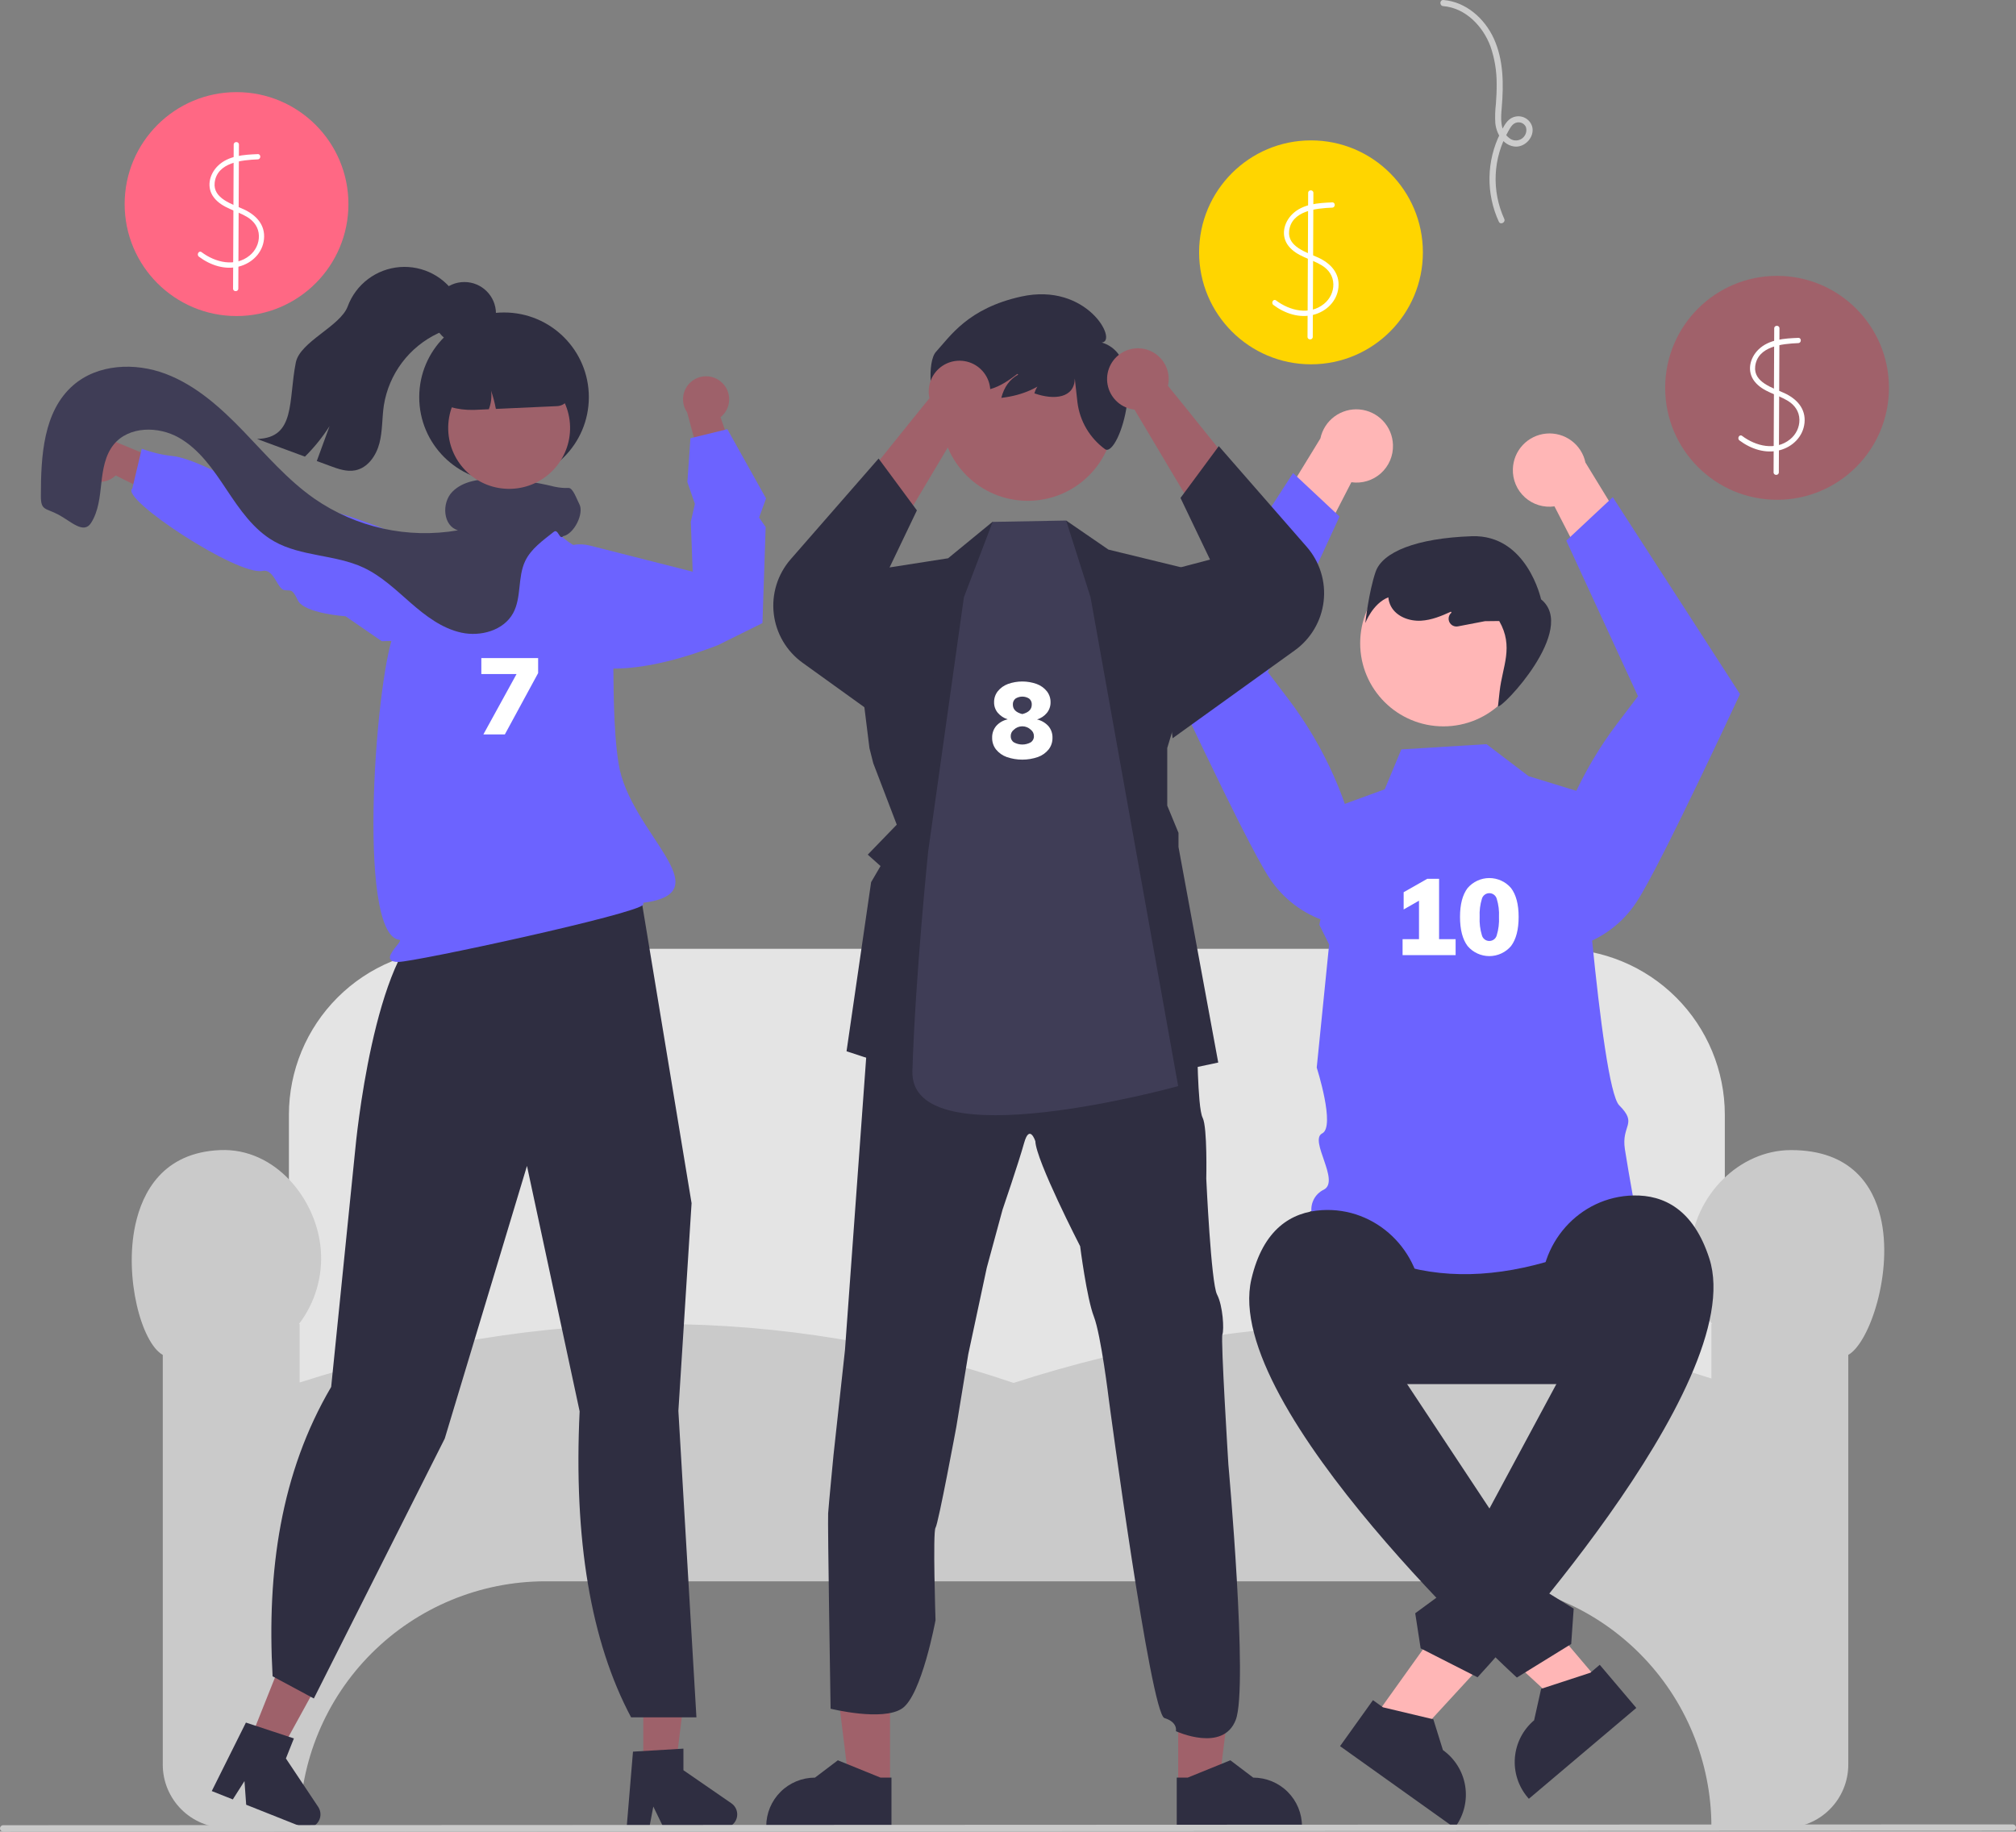 <svg width="372" height="338" viewBox="0 0 372 338" fill="none" xmlns="http://www.w3.org/2000/svg">
<rect x="0" y="0" width="372" height="338" fill="#808080" stroke="none"/>
<g clip-path="url(#clip0_85_8933)">
<path d="M321.986 286.393H49.101V240.129H53.311V205.693C53.32 197.58 56.552 189.802 62.296 184.065C68.041 178.328 75.83 175.101 83.954 175.092H287.628C295.752 175.101 303.541 178.328 309.286 184.065C315.031 189.802 318.262 197.58 318.271 205.693V240.129H321.986V286.393Z" fill="#E4E4E4"/>
<path d="M329.379 337.313H315.795V337.066C315.781 325.068 311.003 313.565 302.507 305.082C294.012 296.598 282.494 291.826 270.479 291.812H100.608C88.593 291.826 77.075 296.598 68.58 305.082C60.084 313.565 55.306 325.068 55.292 337.066V337.313H41.708C38.613 337.31 35.646 336.08 33.457 333.895C31.269 331.709 30.038 328.746 30.034 325.656V250.029C26.09 247.804 22.881 235.716 24.965 226.063C26.273 220.005 30.049 212.688 40.608 212.235C50.887 211.794 58.517 221.431 59.199 230.708C59.568 235.59 58.132 240.437 55.163 244.333H55.292V255.121C77.583 247.988 99.905 244.358 121.643 244.333C143.888 244.354 165.978 248.026 187.031 255.2C230.804 241.062 274.123 240.787 315.795 254.386V244.333H315.924C312.955 240.437 311.519 235.59 311.889 230.708C312.636 220.533 320.971 212.246 330.468 212.235H330.5C341.699 212.235 345.66 218.968 347.012 224.619C349.403 234.621 345.013 247.785 341.053 250.029V325.656C341.049 328.746 339.818 331.709 337.63 333.895C335.442 336.08 332.474 337.31 329.379 337.313Z" fill="#CACACA"/>
<path d="M253.485 317.076L260.042 321.754L281.229 298.723L271.552 291.82L253.485 317.076Z" fill="#FFB6B6"/>
<path d="M253.342 313.745L255.187 315.062L264.486 317.276L266.255 322.957L266.255 322.958C268.438 324.515 269.911 326.874 270.352 329.516C270.793 332.158 270.165 334.867 268.606 337.046L268.415 337.313L247.272 322.231L253.342 313.745Z" fill="#2F2E41"/>
<path d="M297.918 255.416H249.772C245.282 255.414 240.977 253.631 237.803 250.46C234.629 247.288 232.846 242.988 232.846 238.505C232.846 234.021 234.629 229.721 237.803 226.55C240.977 223.379 245.282 221.596 249.772 221.594H297.918C302.41 221.594 306.717 223.375 309.893 226.547C313.068 229.718 314.853 234.02 314.853 238.505C314.853 242.99 313.068 247.291 309.893 250.463C306.717 253.634 302.41 255.416 297.918 255.416Z" fill="#2F2E41"/>
<path d="M274.297 137.328L282.062 143.234L291.428 146.108C291.428 146.108 295.3 200.497 298.789 203.981C302.278 207.465 299.131 207.559 299.832 212.085C300.533 216.611 302.237 225.888 302.237 225.888C278.688 238.337 258.386 238.671 242.078 224.104C241.869 223.203 241.975 222.258 242.379 221.425C242.782 220.592 243.458 219.922 244.294 219.526C247.329 217.917 241.496 210.411 243.977 209.156C246.457 207.901 242.968 197.013 242.968 197.013L245.257 174.297L243.449 170.666L247.861 148.447L255.518 145.655L258.576 138.296L274.297 137.328Z" fill="#6C63FF"/>
<path d="M279.162 86.549C279.127 87.531 279.308 88.509 279.693 89.414C280.077 90.319 280.656 91.128 281.387 91.785C282.119 92.443 282.986 92.932 283.928 93.218C284.869 93.504 285.862 93.581 286.837 93.443L297.781 114.687L303.879 103.868L292.551 85.353C292.21 83.734 291.286 82.296 289.954 81.311C288.622 80.327 286.975 79.865 285.324 80.012C283.674 80.159 282.135 80.906 280.999 82.111C279.863 83.316 279.209 84.895 279.162 86.549Z" fill="#FFB6B6"/>
<path d="M297.593 91.746L321.068 128.08L320.991 128.247C320.902 128.438 315.586 139.904 310.435 150.405C309.642 152.022 308.853 153.616 308.087 155.143C307.757 155.802 307.431 156.447 307.111 157.079C304.947 161.338 303.057 164.858 301.929 166.53C299.433 170.311 295.718 173.126 291.399 174.507L291.291 174.535L291.187 174.492C289.075 173.602 287.329 172.019 286.238 170.006C285.147 167.992 284.776 165.667 285.186 163.414C287.222 152.549 291.759 142.305 298.44 133.491L302.245 128.481L289.02 99.768L297.593 91.746Z" fill="#6C63FF"/>
<path d="M257.036 82.098C257.07 83.08 256.889 84.058 256.505 84.963C256.12 85.867 255.541 86.677 254.81 87.334C254.078 87.991 253.211 88.481 252.269 88.767C251.328 89.053 250.335 89.13 249.36 88.992L238.416 110.236L232.318 99.417L243.646 80.902C243.987 79.282 244.911 77.844 246.243 76.86C247.575 75.876 249.223 75.413 250.873 75.561C252.523 75.708 254.062 76.455 255.198 77.66C256.334 78.865 256.988 80.444 257.036 82.098Z" fill="#FFB6B6"/>
<path d="M238.604 87.295L215.129 123.628L215.206 123.796C215.295 123.987 220.611 135.452 225.762 145.954C226.555 147.571 227.344 149.165 228.11 150.692C228.44 151.351 228.766 151.996 229.086 152.628C231.25 156.887 233.14 160.407 234.268 162.079C236.764 165.86 240.479 168.675 244.798 170.056L244.906 170.084L245.01 170.041C247.122 169.151 248.868 167.568 249.959 165.555C251.05 163.541 251.421 161.216 251.011 158.963C248.975 148.098 244.438 137.854 237.758 129.039L233.952 124.03L247.177 95.317L238.604 87.295Z" fill="#6C63FF"/>
<path d="M266.346 134.042C274.83 134.042 281.708 127.174 281.708 118.701C281.708 110.229 274.83 103.361 266.346 103.361C257.863 103.361 250.985 110.229 250.985 118.701C250.985 127.174 257.863 134.042 266.346 134.042Z" fill="#FFB6B6"/>
<path d="M253.834 105.523C255.098 101.852 261.386 99.307 271.581 98.953C281.776 98.599 284.362 110.597 284.362 110.597C291.168 116.11 277.094 130.871 276.414 130.339L276.72 127.566C277.227 122.972 279.381 119.388 276.641 114.601L274.011 114.631L269.022 115.589C268.711 115.649 268.389 115.605 268.105 115.464C267.822 115.323 267.593 115.092 267.453 114.808C267.314 114.525 267.272 114.203 267.334 113.892C267.395 113.582 267.558 113.301 267.795 113.092L267.841 113.052L267.728 112.877C265.97 113.682 264.159 114.429 262.238 114.541C260.076 114.668 257.713 113.809 256.677 111.91C256.401 111.388 256.232 110.816 256.18 110.227C253.265 111.39 251.932 114.979 251.932 114.979C251.932 114.979 252.571 109.193 253.834 105.523Z" fill="#2F2E41"/>
<path d="M295.322 310.551L289.172 315.751L266.16 294.537L275.236 286.862L295.322 310.551Z" fill="#FFB6B6"/>
<path d="M301.938 315.177L282.109 331.945L281.896 331.694C280.163 329.65 279.314 327.002 279.536 324.333C279.757 321.664 281.032 319.191 283.079 317.46L283.079 317.46L284.374 311.653L293.459 308.683L295.19 307.219L301.938 315.177Z" fill="#2F2E41"/>
<path d="M257.315 251.894L262.399 240.886C262.342 230.845 253.925 222.69 243.89 223.319C238.302 223.67 233.069 226.791 230.907 236.069C225.347 259.925 279.898 309.569 279.898 309.569L289.922 303.383L290.384 296.848L284.77 293.392L284.765 287.819L279.412 285.284L257.315 251.894Z" fill="#2F2E41"/>
<path d="M290.71 248.862L284.427 239.636C283.657 229.625 291.374 220.806 301.426 220.61C307.025 220.5 312.497 223.181 315.416 232.25C322.921 255.568 272.642 309.524 272.642 309.524L262.143 304.182L261.144 297.707L266.455 293.802L266.001 288.247L271.127 285.281L290.71 248.862Z" fill="#2F2E41"/>
<path d="M268.595 173.311V176.259H258.809V173.311H261.84V166.209L259.007 167.831V164.646L263.365 162.173H265.544V173.311L268.595 173.311Z" fill="white"/>
<path d="M270.804 174.577C269.873 173.338 269.407 171.544 269.407 169.196C269.407 166.888 269.873 165.118 270.804 163.884C271.299 163.305 271.914 162.839 272.606 162.52C273.299 162.2 274.053 162.035 274.815 162.035C275.578 162.035 276.332 162.2 277.025 162.52C277.717 162.839 278.332 163.305 278.827 163.884C279.758 165.118 280.224 166.888 280.224 169.196C280.224 171.544 279.758 173.338 278.827 174.577C278.334 175.16 277.72 175.628 277.027 175.949C276.334 176.27 275.579 176.437 274.815 176.437C274.052 176.437 273.297 176.27 272.604 175.949C271.911 175.628 271.297 175.16 270.804 174.577ZM276.182 172.609C276.517 171.504 276.658 170.349 276.598 169.196C276.656 168.066 276.515 166.935 276.182 165.853C276.097 165.556 275.918 165.296 275.671 165.11C275.425 164.924 275.124 164.824 274.815 164.824C274.507 164.824 274.206 164.924 273.96 165.11C273.713 165.296 273.534 165.556 273.449 165.853C273.115 166.935 272.975 168.066 273.032 169.196C272.973 170.349 273.114 171.504 273.449 172.609C273.531 172.907 273.71 173.171 273.957 173.358C274.204 173.546 274.505 173.648 274.815 173.648C275.126 173.648 275.427 173.546 275.674 173.358C275.921 173.171 276.099 172.907 276.182 172.609Z" fill="white"/>
<path d="M164.232 329.485L156.718 329.484L153.143 300.539L164.233 300.54L164.232 329.485Z" fill="#A0616A"/>
<path d="M164.497 337.313L141.389 337.312V337.02C141.389 334.638 142.336 332.354 144.023 330.669C145.71 328.985 147.997 328.039 150.383 328.039H150.383L154.604 324.841L162.48 328.039L164.497 328.039L164.497 337.313Z" fill="#2F2E41"/>
<path d="M217.402 329.485L224.916 329.484L228.491 300.539L217.4 300.54L217.402 329.485Z" fill="#A0616A"/>
<path d="M217.137 337.313L240.245 337.312V337.02C240.245 334.638 239.297 332.354 237.611 330.669C235.924 328.985 233.636 328.039 231.251 328.039H231.25L227.029 324.841L219.154 328.039L217.137 328.039L217.137 337.313Z" fill="#2F2E41"/>
<path d="M152.812 279.269C152.923 277.617 153.805 268.483 153.805 268.483L155.919 249.112L159.644 197.764L159.887 194.403L179.401 190.662L192.738 184.277L208.589 189.337L220.933 193.96C220.933 193.96 220.954 195.938 221.049 198.329C221.176 201.458 221.398 205.294 221.926 206.291C222.808 208.054 222.587 217.515 222.587 217.515C222.587 217.515 223.464 236.765 224.568 238.875C225.672 240.986 225.894 245.381 225.561 246.263C225.229 247.144 226.666 270.261 226.666 270.261C226.666 270.261 230.355 311.171 228.04 317.339C225.726 323.508 216.98 319.467 216.98 319.467C216.98 319.467 217.403 317.821 214.867 317.045C212.33 316.269 204.605 258.262 204.605 258.262C204.605 258.262 203.168 246.368 201.847 242.959C200.526 239.551 199.311 229.973 199.311 229.973C199.311 229.973 191.152 214.122 191.047 210.597C191.047 210.597 189.979 207.299 188.97 210.93C187.961 214.56 184.986 223.256 184.986 223.256L182.085 233.936L178.672 249.893L176.463 263.328C176.463 263.328 173.155 281.158 172.627 281.928C172.098 282.699 172.627 298.988 172.627 298.988C172.627 298.988 170.069 312.86 166.455 315.282C162.841 317.704 153.265 315.321 153.265 315.321C153.265 315.321 152.701 280.92 152.812 279.269Z" fill="#2F2E41"/>
<path d="M161.137 140.839L165.475 152.182L160.122 157.714L162.479 159.82L160.741 162.797L156.207 193.998L181.063 202.181L189.432 193.071L196.032 202.181L224.793 196.08L217.459 156.292V153.691L215.387 148.669V138.036L224.898 106.385L204.534 101.422L196.73 96.06L194.204 103.601L183.451 101.94L183.171 96.275L174.944 103.023L163.974 104.739L155.679 106.385L154.622 108.679L156.735 108.22L160.434 138.059L161.137 140.839Z" fill="#2F2E41"/>
<path d="M177.863 110.211L183.171 96.308L196.73 96.06L201.229 110.211L217.4 200.426C217.4 200.426 167.857 214.204 168.36 197.642C168.888 180.229 171.272 157.099 171.272 157.099L177.863 110.211Z" fill="#3F3D56"/>
<path d="M189.647 92.419C198.468 92.419 205.619 85.278 205.619 76.469C205.619 67.659 198.468 60.518 189.647 60.518C180.826 60.518 173.675 67.659 173.675 76.469C173.675 85.278 180.826 92.419 189.647 92.419Z" fill="#A0616A"/>
<path d="M172.733 64.898C175.333 62.071 178.586 56.898 188.437 54.725C200.61 52.04 206.363 63.022 203.293 63.202C212.269 65.917 206.503 84.468 203.929 82.912C203.907 82.896 203.886 82.88 203.866 82.862C202.482 81.844 201.32 80.555 200.452 79.074C199.583 77.593 199.027 75.95 198.815 74.247L198.327 69.857C198.257 73.429 194.601 73.901 190.867 72.586C191.088 71.803 191.509 71.091 192.09 70.52C192.67 69.949 193.39 69.539 194.177 69.331C191.893 71.435 188.919 72.941 184.765 73.421C185.275 71.45 186.291 69.999 187.881 69.139L187.734 68.995C186.212 70.151 184.626 71.263 182.796 71.787C180.737 72.376 178.27 72.057 176.86 70.448C176.48 70.004 176.193 69.488 176.016 68.931C176.321 71.76 174.421 74.989 172.945 74.434C171.718 74.196 171.002 66.779 172.733 64.898Z" fill="#2F2E41"/>
<path d="M209.34 75.589L223.866 99.994L234.603 94.93C234.603 94.93 216.103 71.855 215.513 71.192C215.766 70.07 215.671 68.898 215.242 67.831C214.813 66.765 214.07 65.853 213.111 65.217C212.152 64.581 211.023 64.251 209.872 64.271C208.721 64.29 207.603 64.658 206.666 65.325C205.728 65.993 205.016 66.929 204.624 68.009C204.231 69.09 204.176 70.264 204.466 71.377C204.755 72.489 205.377 73.487 206.247 74.24C207.118 74.992 208.196 75.462 209.34 75.589Z" fill="#A0616A"/>
<path d="M216.373 136.237L238.917 120.019C240.388 118.96 241.622 117.607 242.539 116.046C243.456 114.485 244.037 112.75 244.245 110.951C244.452 109.153 244.282 107.331 243.744 105.603C243.207 103.874 242.314 102.276 241.123 100.912L224.898 82.326L217.83 91.89L223.278 103.266L212.73 106.043L216.373 136.237Z" fill="#2F2E41"/>
<path d="M177.68 77.883L163.154 102.288L152.418 97.224C152.418 97.224 170.918 74.149 171.507 73.485C171.255 72.364 171.349 71.192 171.778 70.125C172.207 69.059 172.95 68.147 173.909 67.511C174.868 66.875 175.998 66.545 177.149 66.564C178.3 66.584 179.418 66.951 180.355 67.619C181.292 68.287 182.004 69.223 182.397 70.303C182.79 71.384 182.845 72.558 182.555 73.671C182.265 74.783 181.644 75.781 180.773 76.534C179.903 77.286 178.824 77.756 177.68 77.883Z" fill="#A0616A"/>
<path d="M170.647 138.531L148.103 122.312C146.633 121.254 145.399 119.901 144.482 118.34C143.564 116.779 142.983 115.044 142.776 113.245C142.568 111.447 142.739 109.625 143.276 107.897C143.814 106.168 144.707 104.57 145.898 103.206L162.122 84.62L169.19 94.184L163.743 105.56L174.291 108.337L170.647 138.531Z" fill="#2F2E41"/>
<path d="M193.456 133.99C193.965 134.591 194.233 135.36 194.208 136.147C194.226 136.926 193.974 137.687 193.495 138.303C192.978 138.939 192.296 139.422 191.524 139.698C189.657 140.344 187.626 140.344 185.759 139.698C184.987 139.422 184.305 138.939 183.788 138.303C183.31 137.687 183.058 136.926 183.075 136.147C183.049 135.35 183.317 134.572 183.828 133.961C184.387 133.34 185.129 132.914 185.947 132.744C185.23 132.521 184.591 132.099 184.105 131.527C183.658 130.985 183.419 130.301 183.432 129.598C183.418 128.861 183.659 128.141 184.115 127.561C184.604 126.956 185.247 126.495 185.977 126.225C187.699 125.606 189.584 125.606 191.306 126.225C192.036 126.495 192.679 126.956 193.168 127.561C193.624 128.141 193.865 128.861 193.852 129.598C193.864 130.314 193.622 131.012 193.168 131.567C192.697 132.138 192.066 132.554 191.356 132.764C192.165 132.948 192.898 133.377 193.456 133.99ZM190.187 136.997C190.378 136.875 190.533 136.704 190.638 136.503C190.742 136.301 190.791 136.076 190.781 135.85C190.786 135.621 190.737 135.394 190.637 135.187C190.538 134.981 190.39 134.801 190.207 134.663C189.787 134.257 189.226 134.03 188.642 134.03C188.057 134.03 187.496 134.257 187.077 134.663C186.893 134.801 186.746 134.981 186.646 135.187C186.546 135.393 186.497 135.621 186.502 135.85C186.492 136.076 186.541 136.301 186.646 136.503C186.75 136.704 186.905 136.875 187.096 136.997C187.57 137.257 188.101 137.393 188.642 137.393C189.182 137.393 189.713 137.257 190.187 136.997ZM187.384 128.916C187.218 129.049 187.088 129.22 187.003 129.415C186.919 129.61 186.883 129.822 186.898 130.033C186.898 130.904 187.479 131.484 188.642 131.774C189.804 131.485 190.385 130.904 190.385 130.033C190.401 129.822 190.365 129.61 190.28 129.415C190.196 129.22 190.065 129.049 189.9 128.916C189.524 128.677 189.087 128.55 188.642 128.55C188.196 128.55 187.76 128.677 187.384 128.916Z" fill="white"/>
<path d="M14.898 87.07C15.244 87.581 15.698 88.011 16.229 88.328C16.759 88.645 17.353 88.842 17.968 88.905C18.583 88.968 19.204 88.896 19.788 88.693C20.372 88.49 20.905 88.162 21.348 87.732L34.776 94.469L33.861 86.725L21.25 81.514C20.477 80.818 19.475 80.43 18.434 80.423C17.393 80.415 16.386 80.79 15.603 81.474C14.82 82.159 14.315 83.107 14.185 84.138C14.056 85.17 14.309 86.213 14.898 87.07Z" fill="#9E616A"/>
<path d="M70.45 118.33L63.764 113.726C63.764 113.726 56.107 113.207 54.956 110.776C53.804 108.346 53.61 109.163 52.383 108.872C51.155 108.581 50.522 104.923 48.464 105.354C43.834 106.325 22.061 91.958 24.411 90.162L26.158 82.807C28.003 83.495 29.928 83.951 31.886 84.164C34.848 84.433 41.825 87.812 42.858 88.92C43.892 90.028 45.723 89.599 48.178 90.18C50.633 90.762 51.492 94.705 55.564 93.656C61.294 92.179 90.976 106.239 94.188 107.551C97.712 108.992 100.173 113.285 100.173 113.285L99.203 117.371L70.45 118.33Z" fill="#6C63FF"/>
<path d="M118.703 327.23H124.53L127.303 304.785H118.702L118.703 327.23Z" fill="#9E616A"/>
<path d="M116.801 323.245L126.11 322.69V326.673L134.961 332.778C135.399 333.079 135.728 333.512 135.901 334.014C136.074 334.515 136.082 335.059 135.924 335.566C135.766 336.072 135.45 336.515 135.022 336.829C134.594 337.144 134.077 337.313 133.546 337.313H122.462L120.552 333.373L119.806 337.313H115.627L116.801 323.245Z" fill="#2F2E41"/>
<path d="M45.668 322.287L51.082 324.439L61.971 304.609L53.981 301.433L45.668 322.287Z" fill="#9E616A"/>
<path d="M45.377 317.881L54.232 320.804L52.757 324.505L58.719 333.446C59.014 333.887 59.16 334.411 59.135 334.941C59.11 335.471 58.916 335.979 58.582 336.391C58.247 336.804 57.789 337.098 57.276 337.232C56.761 337.366 56.218 337.333 55.724 337.137L45.427 333.043L45.111 328.677L42.959 332.062L39.076 330.519L45.377 317.881Z" fill="#2F2E41"/>
<path d="M106.956 260.44L97.239 215.156L82.066 265.471L58.039 313.182L57.912 313.435L50.301 309.343C49.227 289.97 51.778 271.816 61.109 255.942L65.527 212.37C65.662 210.882 68.958 175.93 79.393 169.731L82.449 162.772L112.846 155.275L112.956 155.4C115.879 158.68 117.81 162.722 118.524 167.055L127.607 222.003L127.612 222.034L125.177 260.366L128.508 316.919H116.455C108.998 302.908 105.832 284.081 106.956 260.44Z" fill="#2F2E41"/>
<path d="M133.123 70.519C133.586 70.928 133.954 71.433 134.201 71.999C134.447 72.565 134.567 73.178 134.55 73.796C134.534 74.413 134.382 75.019 134.106 75.571C133.83 76.123 133.435 76.608 132.951 76.992L137.915 91.157L130.341 89.255L126.789 76.095C126.197 75.24 125.941 74.198 126.067 73.166C126.194 72.134 126.695 71.185 127.476 70.498C128.257 69.81 129.263 69.433 130.303 69.437C131.344 69.441 132.348 69.826 133.123 70.519Z" fill="#9E616A"/>
<path d="M73.49 177.515C72.671 177.515 72.206 177.355 72.026 177.011C71.762 176.507 72.221 175.848 72.751 175.084C73.122 174.552 74.203 173.494 73.671 173.429C65.608 172.446 69.478 122.8 72.973 116.238C73.683 114.904 72.932 112.858 73.731 110.596C75.915 104.416 78.897 102.517 84.836 98.734C85.318 98.427 85.82 98.106 86.342 97.771C87.017 97.338 86.979 95.901 86.94 94.38C86.895 92.689 86.85 90.941 87.679 89.848L87.733 89.777L87.82 89.757C89.826 89.293 96.574 88.433 100.57 89.763L100.625 89.781L100.666 89.823C101.616 90.77 101.702 92.607 101.786 94.382C101.854 95.84 101.919 97.216 102.456 97.814C106.562 102.384 111.218 102.295 111.265 102.294L111.496 102.288L111.519 102.517C114.398 107.988 112.144 128.308 114.145 140.93C116.177 153.754 133.537 164.669 118.672 166.608C118.704 166.657 118.722 166.714 118.724 166.773C118.726 166.831 118.712 166.89 118.683 166.941C117.785 168.617 76.575 177.515 73.49 177.515Z" fill="#6C63FF"/>
<path d="M140.689 114.985L132.438 119.072C116.54 125.171 108.231 123.685 104.056 121.367C99.602 118.893 98.83 115.1 98.8 114.94L98.797 114.863L99.815 106.812C99.944 105.789 100.29 104.806 100.828 103.927C101.367 103.047 102.087 102.293 102.94 101.712C103.793 101.132 104.76 100.74 105.776 100.561C106.793 100.382 107.836 100.421 108.836 100.675L127.818 105.499L127.471 96.297L128.222 92.984L126.837 88.957L127.405 80.869L134.213 79.204L141.355 91.979L140.072 95.505L141.281 97.26L141.279 97.342L140.689 114.985Z" fill="#6C63FF"/>
<path d="M99.298 121.44V124.21L93.157 135.526H89.195L95.316 124.388H88.818V121.44L99.298 121.44Z" fill="white"/>
<path d="M371.41 337.848L0.59 338C0.434 338 0.284 337.937 0.174 337.827C0.064 337.717 0.002 337.567 0.002 337.411C0.002 337.255 0.064 337.106 0.174 336.995C0.284 336.885 0.434 336.823 0.59 336.822L371.41 336.67C371.566 336.671 371.716 336.733 371.826 336.843C371.936 336.954 371.998 337.103 371.998 337.259C371.998 337.415 371.936 337.565 371.826 337.675C371.716 337.785 371.566 337.848 371.41 337.848Z" fill="#CACACA"/>
<path d="M241.91 67.229C253.313 67.229 262.557 57.979 262.557 46.568C262.557 35.157 253.313 25.907 241.91 25.907C230.507 25.907 221.263 35.157 221.263 46.568C221.263 57.979 230.507 67.229 241.91 67.229Z" fill="#FFD500"/>
<path d="M43.647 58.322C55.049 58.322 64.293 49.072 64.293 37.661C64.293 26.25 55.049 17 43.647 17C32.244 17 23 26.25 23 37.661C23 49.072 32.244 58.322 43.647 58.322Z" fill="#FF6884"/>
<path d="M245.827 37.348C243.271 37.453 240.394 37.616 238.461 39.519C236.859 41.095 236.299 43.55 237.771 45.406C239.32 47.36 241.897 47.731 243.919 48.98C245.176 49.756 246.009 50.932 246.036 52.444C246.062 53.858 245.409 55.18 244.318 56.067C241.642 58.243 237.992 57.342 235.46 55.439C234.962 55.065 234.479 55.906 234.972 56.276C237.069 57.852 239.769 58.767 242.378 58.089C244.78 57.465 246.714 55.574 246.975 53.047C247.249 50.385 245.502 48.571 243.236 47.531C241.165 46.58 237.533 45.567 237.875 42.614C238.311 38.858 242.905 38.437 245.827 38.316C246.447 38.291 246.45 37.322 245.827 37.348Z" fill="white"/>
<path d="M47.563 28.441C45.008 28.546 42.13 28.709 40.197 30.612C38.596 32.188 38.036 34.643 39.507 36.499C41.057 38.453 43.633 38.824 45.656 40.073C46.913 40.849 47.746 42.025 47.773 43.537C47.798 44.952 47.146 46.273 46.055 47.16C43.378 49.336 39.729 48.435 37.197 46.532C36.699 46.158 36.216 46.998 36.708 47.369C38.805 48.944 41.505 49.86 44.114 49.182C46.516 48.558 48.451 46.667 48.711 44.14C48.985 41.478 47.238 39.664 44.973 38.624C42.902 37.673 39.27 36.66 39.612 33.707C40.047 29.951 44.642 29.53 47.563 29.41C48.184 29.384 48.187 28.415 47.563 28.441Z" fill="white"/>
<path d="M241.385 35.592L241.269 62.166C241.266 62.789 242.234 62.79 242.237 62.166L242.353 35.592C242.356 34.968 241.388 34.968 241.385 35.592Z" fill="white"/>
<path d="M43.122 26.685L43.006 53.259C43.003 53.882 43.971 53.883 43.974 53.259L44.09 26.685C44.092 26.061 43.124 26.061 43.122 26.685Z" fill="white"/>
<path d="M327.91 92.229C339.313 92.229 348.557 82.979 348.557 71.568C348.557 60.157 339.313 50.907 327.91 50.907C316.507 50.907 307.263 60.157 307.263 71.568C307.263 82.979 316.507 92.229 327.91 92.229Z" fill="#A0616A"/>
<path d="M331.827 62.348C329.271 62.453 326.394 62.616 324.461 64.519C322.859 66.095 322.299 68.55 323.771 70.406C325.32 72.36 327.897 72.731 329.919 73.98C331.176 74.756 332.009 75.932 332.036 77.444C332.062 78.858 331.409 80.18 330.318 81.067C327.642 83.243 323.992 82.342 321.46 80.439C320.962 80.065 320.479 80.906 320.972 81.276C323.069 82.852 325.769 83.767 328.378 83.089C330.78 82.465 332.714 80.574 332.975 78.047C333.249 75.385 331.502 73.571 329.236 72.531C327.165 71.58 323.533 70.567 323.875 67.614C324.311 63.858 328.905 63.437 331.827 63.316C332.447 63.291 332.45 62.322 331.827 62.348Z" fill="white"/>
<path d="M327.385 60.592L327.269 87.166C327.266 87.789 328.234 87.79 328.237 87.166L328.353 60.592C328.356 59.968 327.388 59.968 327.385 60.592Z" fill="white"/>
<path d="M277.567 40.38C276.405 37.825 275.865 35.03 275.992 32.226C276.12 29.422 276.911 26.689 278.3 24.249C278.697 23.561 279.091 22.729 279.96 22.597C280.288 22.538 280.627 22.591 280.921 22.748C281.215 22.906 281.446 23.159 281.578 23.465C281.694 23.872 281.673 24.306 281.518 24.7C281.362 25.094 281.081 25.426 280.718 25.645C280.355 25.863 279.93 25.957 279.509 25.91C279.087 25.864 278.693 25.68 278.386 25.388C276.739 24.063 276.948 21.731 277.107 19.853C277.468 15.576 277.462 11.085 275.64 7.103C273.954 3.42 270.512 0.339 266.355 0.002C265.627 -0.057 265.586 1.072 266.31 1.13C270.433 1.464 273.659 4.856 275.029 8.569C275.803 10.804 276.188 13.155 276.168 15.52C276.181 16.733 276.125 17.947 276.031 19.157C275.889 20.337 275.852 21.526 275.92 22.712C276.114 24.648 277.286 26.723 279.382 27.032C281.337 27.321 283.247 25.279 282.718 23.338C282.59 22.918 282.361 22.537 282.049 22.228C281.738 21.919 281.354 21.692 280.933 21.567C280.512 21.442 280.067 21.424 279.637 21.513C279.207 21.603 278.806 21.798 278.47 22.08C277.736 22.692 277.259 23.744 276.84 24.584C275.575 27.112 274.894 29.891 274.847 32.717C274.8 35.542 275.389 38.342 276.57 40.911C276.88 41.569 277.877 41.036 277.567 40.38Z" fill="#CCCCCC"/>
<path d="M106.894 93.01C106.468 92.234 105.735 90.013 104.913 90.043C104.072 90.08 103.229 90.008 102.407 89.83C102.318 89.815 102.228 89.796 102.144 89.776C98.671 88.91 95.11 88.445 91.531 88.391C88.644 88.351 85.474 88.698 83.458 90.76C81.443 92.822 81.74 97.076 84.518 97.862C75.233 99.468 65.689 97.355 57.953 91.981C53.035 88.529 49.093 83.905 44.923 79.582C40.753 75.255 36.157 71.096 30.536 68.979C24.91 66.857 18.03 67.154 13.499 71.105C7.972 75.923 7.546 84.212 7.541 91.536C7.536 94.276 8.393 93.698 10.815 94.989C13.063 96.185 15.425 98.648 16.797 96.507C18.169 94.365 18.412 91.719 18.694 89.192C18.971 86.665 19.383 84.004 20.987 82.031C23.746 78.638 29.179 78.603 32.987 80.755C36.796 82.906 39.356 86.67 41.778 90.31C44.2 93.945 46.755 97.719 50.559 99.885C55.556 102.729 61.831 102.308 67.046 104.732C70.359 106.275 73.038 108.861 75.787 111.26C78.54 113.659 81.557 115.968 85.127 116.745C88.693 117.526 92.928 116.349 94.681 113.149C96.261 110.256 95.488 106.552 96.895 103.564C97.979 101.26 100.193 99.731 102.189 98.139C103.011 97.481 103.224 99.746 103.922 98.945C105.938 98.544 107.83 94.716 106.894 93.01Z" fill="#3F3D56"/>
<path d="M93.007 88.918C101.65 88.918 108.656 81.921 108.656 73.291C108.656 64.66 101.65 57.663 93.007 57.663C84.364 57.663 77.358 64.66 77.358 73.291C77.358 81.921 84.364 88.918 93.007 88.918Z" fill="#2F2E41"/>
<path d="M94.267 90.208C100.475 90.032 105.366 84.864 105.19 78.664C105.014 72.464 99.838 67.58 93.63 67.755C87.421 67.931 82.531 73.1 82.707 79.3C82.883 85.5 88.058 90.384 94.267 90.208Z" fill="#9E616A"/>
<path d="M94.057 61.854L89.498 61.983C86.625 62.067 83.903 63.285 81.928 65.371C79.954 67.457 78.889 70.24 78.967 73.109L78.97 73.21L79.053 73.262C81.531 74.899 84.456 75.73 87.426 75.641L87.682 75.634L90.201 75.52C90.625 74.43 90.766 73.251 90.613 72.093C90.993 73.191 91.29 74.317 91.501 75.46L102.804 74.946C103.461 74.913 104.08 74.625 104.528 74.144C104.976 73.662 105.218 73.024 105.202 72.367C105.117 69.498 103.896 66.78 101.807 64.809C99.717 62.838 96.93 61.775 94.057 61.854Z" fill="#2F2E41"/>
<path d="M84.972 59.036C83.944 60.303 82.291 60.831 80.807 61.517C78.187 62.755 75.91 64.611 74.171 66.926C72.433 69.24 71.286 71.944 70.83 74.801C70.481 77.128 70.603 79.523 70.011 81.799C69.422 84.074 67.87 86.334 65.562 86.791C64.001 87.103 62.411 86.543 60.919 85.987C60.098 85.685 59.277 85.381 58.456 85.075C59.243 82.93 60.028 80.785 60.811 78.64C59.512 80.68 57.987 82.568 56.265 84.268C53.323 83.179 50.379 82.09 47.432 81.002C54.601 80.826 53.181 73.911 54.586 66.893C55.359 63.037 62.792 60.23 64.16 56.543C64.899 54.544 66.197 52.797 67.899 51.511C69.601 50.225 71.636 49.452 73.764 49.285C75.892 49.118 78.023 49.563 79.906 50.568C81.788 51.572 83.343 53.095 84.386 54.954C85.875 55.498 85.982 57.785 84.972 59.036Z" fill="#2F2E41"/>
<path d="M85.689 63.684C88.907 63.684 91.516 61.078 91.516 57.864C91.516 54.651 88.907 52.045 85.689 52.045C82.471 52.045 79.862 54.651 79.862 57.864C79.862 61.078 82.471 63.684 85.689 63.684Z" fill="#2F2E41"/>
</g>
<defs>
<clipPath id="clip0_85_8933">
<rect width="372" height="338" fill="white"/>
</clipPath>
</defs>
</svg>
